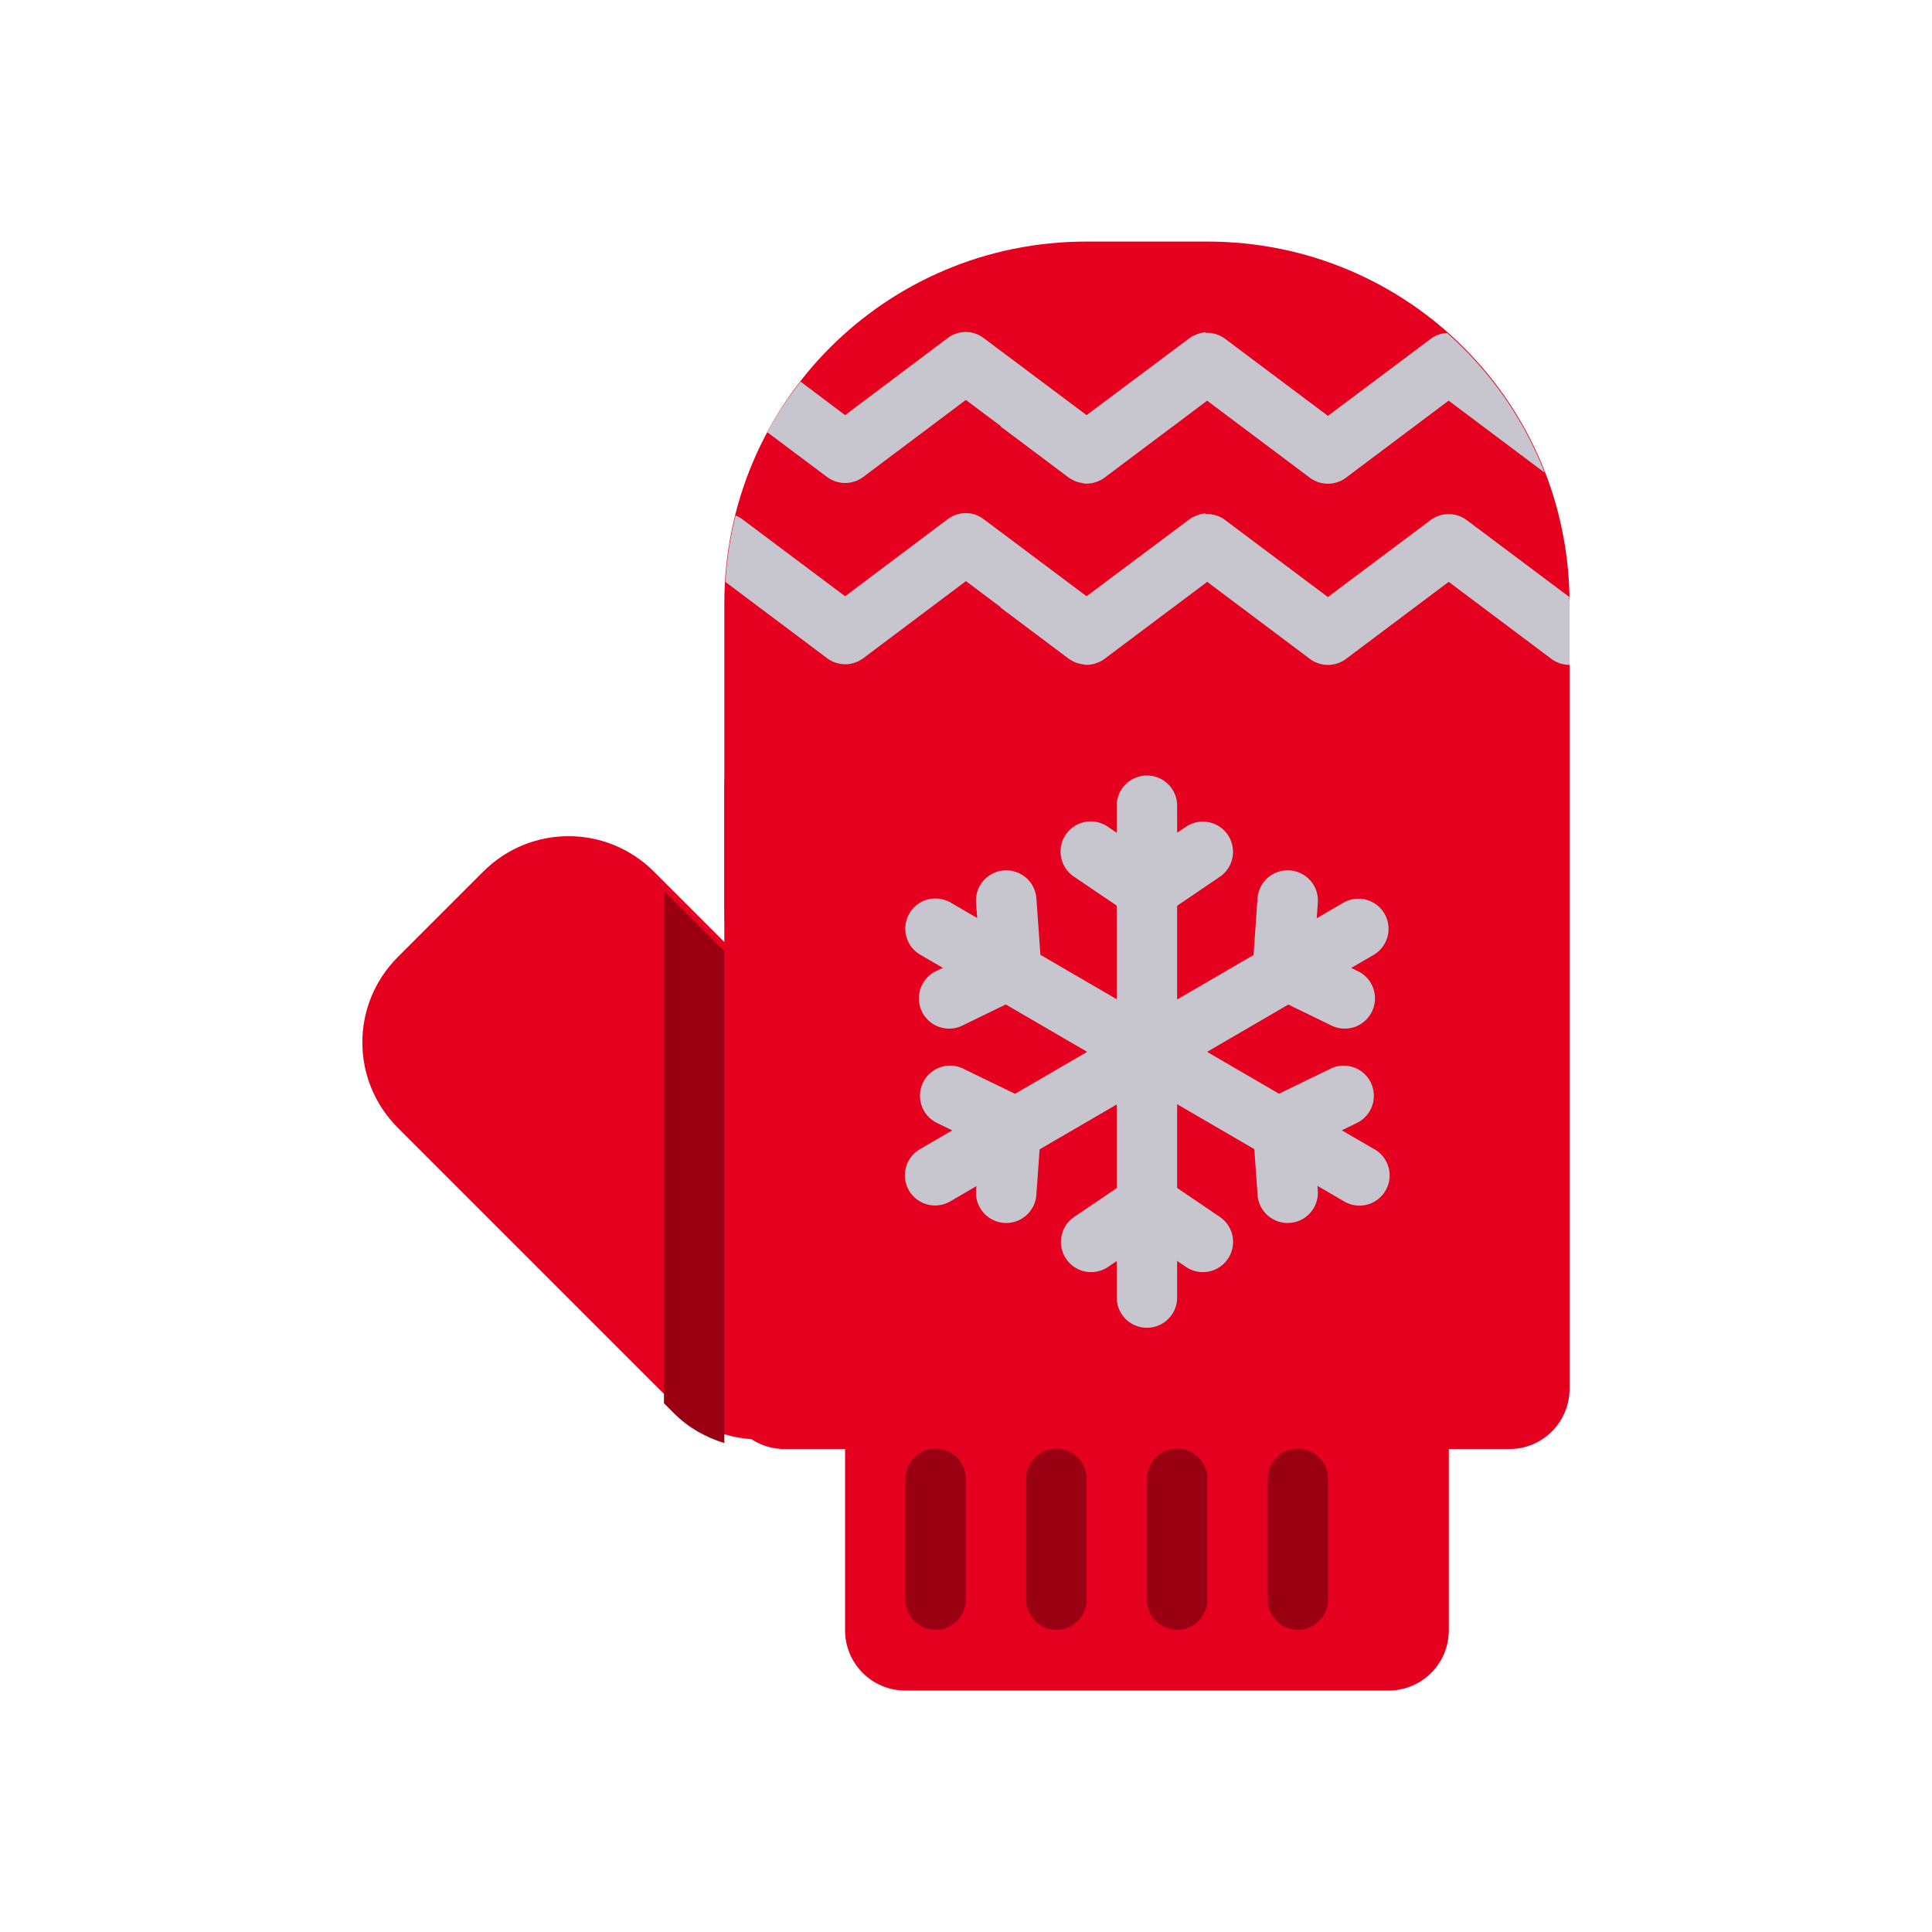 <?xml version="1.0" encoding="UTF-8" standalone="no"?>
<!-- Created with Inkscape (http://www.inkscape.org/) -->

<svg
   xmlns:dc="http://purl.org/dc/elements/1.1/"
   xmlns:cc="http://creativecommons.org/ns#"
   xmlns:rdf="http://www.w3.org/1999/02/22-rdf-syntax-ns#"
   xmlns:svg="http://www.w3.org/2000/svg"
   xmlns="http://www.w3.org/2000/svg"
   xmlns:sodipodi="http://sodipodi.sourceforge.net/DTD/sodipodi-0.dtd"
   xmlns:inkscape="http://www.inkscape.org/namespaces/inkscape"
   width="32"
   height="32"
   viewBox="0 0 32 32"
   id="svg4244"
   version="1.1"
   inkscape:version="0.91 r13725"
   sodipodi:docname="30.svg">
  <defs
     id="defs4246" />
  <sodipodi:namedview
     id="base"
     pagecolor="#ffffff"
     bordercolor="#666666"
     borderopacity="1.0"
     inkscape:pageopacity="0.0"
     inkscape:pageshadow="2"
     inkscape:zoom="11.313709"
     inkscape:cx="-3.2003289"
     inkscape:cy="6.2640831"
     inkscape:document-units="px"
     inkscape:current-layer="g4783"
     showgrid="true"
     units="px"
     inkscape:window-width="1366"
     inkscape:window-height="705"
     inkscape:window-x="-8"
     inkscape:window-y="-8"
     inkscape:window-maximized="1"
     inkscape:snap-bbox="true"
     inkscape:bbox-paths="true"
     inkscape:bbox-nodes="true"
     inkscape:snap-bbox-edge-midpoints="true"
     inkscape:snap-bbox-midpoints="true">
    <inkscape:grid
       type="xygrid"
       id="grid4252" />
  </sodipodi:namedview>
  <g
     inkscape:label="Layer 1"
     inkscape:groupmode="layer"
     id="layer1"
     transform="translate(0,-1020.362)">
    <g
       id="g4783"
       transform="translate(-4.259,-3.033)">
      <g
         id="g8933">
        <path
           id="rect5415"
           d="m 22.256,1027.396 2,0 c 3.324,0 6,2.676 6,6 l 0,5 c 0,3.324 -2.676,6 -6,6 l -2,0 c -3.324,0 -6,-2.676 -6,-6 l 0,-5 c 0,-3.324 2.676,-6 6,-6 z"
           style="fill:#e6001f;fill-opacity:1;stroke:none;stroke-width:1;stroke-linecap:round;stroke-linejoin:round;stroke-opacity:1" />
        <path
           id="rect5417"
           d="m 19.256,1046.396 8,0 c 0.554,0 1,0.446 1,1 l 0,3 c 0,0.554 -0.446,1 -1,1 l -8,0 c -0.554,0 -1,-0.446 -1,-1 l 0,-3 c 0,-0.554 0.446,-1 1,-1 z"
           style="fill:#e6001f;fill-opacity:1;stroke:none;stroke-width:1;stroke-linecap:round;stroke-linejoin:round;stroke-opacity:1" />
        <path
           id="rect5419"
           d="m 17.256,1035.396 12,0 c 0.554,0 1,0.446 1,1 l 0,10 c 0,0.554 -0.446,1 -1,1 l -12,0 c -0.554,0 -1,-0.446 -1,-1 l 0,-10 c 0,-0.554 0.446,-1 1,-1 z"
           style="fill:#e6001f;fill-opacity:1;stroke:none;stroke-width:1;stroke-linecap:round;stroke-linejoin:round;stroke-opacity:1" />
        <path
           id="rect5421"
           d="m 744.641,723.297 6.471,0 c 1.108,0 2,0.892 2,2 l 0,2 c 0,1.108 -0.892,2 -2,2 l -6.471,0 c -1.108,0 -2,-0.892 -2,-2 l 0,-2 c 0,-1.108 0.892,-2 2,-2 z"
           style="fill:#e6001f;fill-opacity:1;stroke:none;stroke-width:1;stroke-linecap:round;stroke-linejoin:round;stroke-opacity:1"
           transform="matrix(0.707,0.707,-0.707,0.707,0,0)" />
        <path
           inkscape:connector-curvature="0"
           id="path5423"
           d="m 19.748,1047.389 a 0.5,0.5 0 0 0 -0.492,0.506 l 0,1.994 a 0.5,0.5 0 1 0 1,0 l 0,-1.994 a 0.5,0.5 0 0 0 -0.508,-0.506 z"
           style="color:#000000;font-style:normal;font-variant:normal;font-weight:normal;font-stretch:normal;font-size:medium;line-height:normal;font-family:sans-serif;text-indent:0;text-align:start;text-decoration:none;text-decoration-line:none;text-decoration-style:solid;text-decoration-color:#000000;letter-spacing:normal;word-spacing:normal;text-transform:none;direction:ltr;block-progression:tb;writing-mode:lr-tb;baseline-shift:baseline;text-anchor:start;white-space:normal;clip-rule:nonzero;display:inline;overflow:visible;visibility:visible;opacity:1;isolation:auto;mix-blend-mode:normal;color-interpolation:sRGB;color-interpolation-filters:linearRGB;solid-color:#000000;solid-opacity:1;fill:#990012;fill-opacity:1;fill-rule:evenodd;stroke:none;stroke-width:1px;stroke-linecap:round;stroke-linejoin:round;stroke-miterlimit:4;stroke-dasharray:none;stroke-dashoffset:0;stroke-opacity:1;color-rendering:auto;image-rendering:auto;shape-rendering:auto;text-rendering:auto;enable-background:accumulate" />
        <path
           inkscape:connector-curvature="0"
           id="path5425"
           d="m 21.748,1047.389 a 0.5,0.5 0 0 0 -0.492,0.506 l 0,1.994 a 0.5,0.5 0 1 0 1,0 l 0,-1.994 a 0.5,0.5 0 0 0 -0.508,-0.506 z"
           style="color:#000000;font-style:normal;font-variant:normal;font-weight:normal;font-stretch:normal;font-size:medium;line-height:normal;font-family:sans-serif;text-indent:0;text-align:start;text-decoration:none;text-decoration-line:none;text-decoration-style:solid;text-decoration-color:#000000;letter-spacing:normal;word-spacing:normal;text-transform:none;direction:ltr;block-progression:tb;writing-mode:lr-tb;baseline-shift:baseline;text-anchor:start;white-space:normal;clip-rule:nonzero;display:inline;overflow:visible;visibility:visible;opacity:1;isolation:auto;mix-blend-mode:normal;color-interpolation:sRGB;color-interpolation-filters:linearRGB;solid-color:#000000;solid-opacity:1;fill:#990012;fill-opacity:1;fill-rule:evenodd;stroke:none;stroke-width:1px;stroke-linecap:round;stroke-linejoin:round;stroke-miterlimit:4;stroke-dasharray:none;stroke-dashoffset:0;stroke-opacity:1;color-rendering:auto;image-rendering:auto;shape-rendering:auto;text-rendering:auto;enable-background:accumulate" />
        <path
           inkscape:connector-curvature="0"
           id="path5427"
           d="m 23.748,1047.389 a 0.5,0.5 0 0 0 -0.492,0.506 l 0,1.994 a 0.5,0.5 0 1 0 1,0 l 0,-1.994 a 0.5,0.5 0 0 0 -0.508,-0.506 z"
           style="color:#000000;font-style:normal;font-variant:normal;font-weight:normal;font-stretch:normal;font-size:medium;line-height:normal;font-family:sans-serif;text-indent:0;text-align:start;text-decoration:none;text-decoration-line:none;text-decoration-style:solid;text-decoration-color:#000000;letter-spacing:normal;word-spacing:normal;text-transform:none;direction:ltr;block-progression:tb;writing-mode:lr-tb;baseline-shift:baseline;text-anchor:start;white-space:normal;clip-rule:nonzero;display:inline;overflow:visible;visibility:visible;opacity:1;isolation:auto;mix-blend-mode:normal;color-interpolation:sRGB;color-interpolation-filters:linearRGB;solid-color:#000000;solid-opacity:1;fill:#990012;fill-opacity:1;fill-rule:evenodd;stroke:none;stroke-width:1px;stroke-linecap:round;stroke-linejoin:round;stroke-miterlimit:4;stroke-dasharray:none;stroke-dashoffset:0;stroke-opacity:1;color-rendering:auto;image-rendering:auto;shape-rendering:auto;text-rendering:auto;enable-background:accumulate" />
        <path
           inkscape:connector-curvature="0"
           id="path5429"
           d="m 25.748,1047.389 a 0.5,0.5 0 0 0 -0.492,0.506 l 0,1.994 a 0.5,0.5 0 1 0 1,0 l 0,-1.994 a 0.5,0.5 0 0 0 -0.508,-0.506 z"
           style="color:#000000;font-style:normal;font-variant:normal;font-weight:normal;font-stretch:normal;font-size:medium;line-height:normal;font-family:sans-serif;text-indent:0;text-align:start;text-decoration:none;text-decoration-line:none;text-decoration-style:solid;text-decoration-color:#000000;letter-spacing:normal;word-spacing:normal;text-transform:none;direction:ltr;block-progression:tb;writing-mode:lr-tb;baseline-shift:baseline;text-anchor:start;white-space:normal;clip-rule:nonzero;display:inline;overflow:visible;visibility:visible;opacity:1;isolation:auto;mix-blend-mode:normal;color-interpolation:sRGB;color-interpolation-filters:linearRGB;solid-color:#000000;solid-opacity:1;fill:#990012;fill-opacity:1;fill-rule:evenodd;stroke:none;stroke-width:1px;stroke-linecap:round;stroke-linejoin:round;stroke-miterlimit:4;stroke-dasharray:none;stroke-dashoffset:0;stroke-opacity:1;color-rendering:auto;image-rendering:auto;shape-rendering:auto;text-rendering:auto;enable-background:accumulate" />
        <path
           inkscape:connector-curvature="0"
           id="path5229-0"
           d="m 23.248,1036.24 a 0.5,0.5 0 0 0 -0.492,0.508 l 0,8.139 a 0.5,0.5 0 1 0 1,0 l 0,-8.139 a 0.5,0.5 0 0 0 -0.508,-0.508 z"
           style="color:#000000;font-style:normal;font-variant:normal;font-weight:normal;font-stretch:normal;font-size:medium;line-height:normal;font-family:sans-serif;text-indent:0;text-align:start;text-decoration:none;text-decoration-line:none;text-decoration-style:solid;text-decoration-color:#000000;letter-spacing:normal;word-spacing:normal;text-transform:none;direction:ltr;block-progression:tb;writing-mode:lr-tb;baseline-shift:baseline;text-anchor:start;white-space:normal;clip-rule:nonzero;display:inline;overflow:visible;visibility:visible;opacity:1;isolation:auto;mix-blend-mode:normal;color-interpolation:sRGB;color-interpolation-filters:linearRGB;solid-color:#000000;solid-opacity:1;fill:#c7c6ce;fill-opacity:1;fill-rule:evenodd;stroke:none;stroke-width:1;stroke-linecap:round;stroke-linejoin:round;stroke-miterlimit:4;stroke-dasharray:none;stroke-dashoffset:0;stroke-opacity:1;color-rendering:auto;image-rendering:auto;shape-rendering:auto;text-rendering:auto;enable-background:accumulate" />
        <path
           inkscape:connector-curvature="0"
           id="path5231-9"
           d="m 22.33,1037 a 0.5,0.5 0 0 0 -0.279,0.918 l 0.926,0.627 a 0.5,0.5 0 0 0 0.561,0 l 0.924,-0.627 a 0.5,0.5 0 1 0 -0.561,-0.828 l -0.645,0.438 -0.645,-0.438 a 0.5,0.5 0 0 0 -0.281,-0.09 z"
           style="color:#000000;font-style:normal;font-variant:normal;font-weight:normal;font-stretch:normal;font-size:medium;line-height:normal;font-family:sans-serif;text-indent:0;text-align:start;text-decoration:none;text-decoration-line:none;text-decoration-style:solid;text-decoration-color:#000000;letter-spacing:normal;word-spacing:normal;text-transform:none;direction:ltr;block-progression:tb;writing-mode:lr-tb;baseline-shift:baseline;text-anchor:start;white-space:normal;clip-rule:nonzero;display:inline;overflow:visible;visibility:visible;opacity:1;isolation:auto;mix-blend-mode:normal;color-interpolation:sRGB;color-interpolation-filters:linearRGB;solid-color:#000000;solid-opacity:1;fill:#c7c6ce;fill-opacity:1;fill-rule:evenodd;stroke:none;stroke-width:1;stroke-linecap:round;stroke-linejoin:round;stroke-miterlimit:4;stroke-dasharray:none;stroke-dashoffset:0;stroke-opacity:1;color-rendering:auto;image-rendering:auto;shape-rendering:auto;text-rendering:auto;enable-background:accumulate" />
        <path
           inkscape:connector-curvature="0"
           id="path5233-0"
           d="m 23.254,1042.838 a 0.5,0.5 0 0 0 -0.277,0.086 l -0.926,0.627 a 0.5,0.5 0 1 0 0.561,0.828 l 0.645,-0.438 0.645,0.438 a 0.5,0.5 0 1 0 0.561,-0.828 l -0.924,-0.627 a 0.5,0.5 0 0 0 -0.283,-0.086 z"
           style="color:#000000;font-style:normal;font-variant:normal;font-weight:normal;font-stretch:normal;font-size:medium;line-height:normal;font-family:sans-serif;text-indent:0;text-align:start;text-decoration:none;text-decoration-line:none;text-decoration-style:solid;text-decoration-color:#000000;letter-spacing:normal;word-spacing:normal;text-transform:none;direction:ltr;block-progression:tb;writing-mode:lr-tb;baseline-shift:baseline;text-anchor:start;white-space:normal;clip-rule:nonzero;display:inline;overflow:visible;visibility:visible;opacity:1;isolation:auto;mix-blend-mode:normal;color-interpolation:sRGB;color-interpolation-filters:linearRGB;solid-color:#000000;solid-opacity:1;fill:#c7c6ce;fill-opacity:1;fill-rule:evenodd;stroke:none;stroke-width:1;stroke-linecap:round;stroke-linejoin:round;stroke-miterlimit:4;stroke-dasharray:none;stroke-dashoffset:0;stroke-opacity:1;color-rendering:auto;image-rendering:auto;shape-rendering:auto;text-rendering:auto;enable-background:accumulate" />
        <path
           inkscape:connector-curvature="0"
           id="path5235-9"
           d="M 26.771,1038.281 A 0.5,0.5 0 0 0 26.5,1038.353 l -6.99,4.068 a 0.5,0.5 0 1 0 0.504,0.863 l 6.988,-4.068 a 0.5,0.5 0 0 0 -0.23,-0.936 z"
           style="color:#000000;font-style:normal;font-variant:normal;font-weight:normal;font-stretch:normal;font-size:medium;line-height:normal;font-family:sans-serif;text-indent:0;text-align:start;text-decoration:none;text-decoration-line:none;text-decoration-style:solid;text-decoration-color:#000000;letter-spacing:normal;word-spacing:normal;text-transform:none;direction:ltr;block-progression:tb;writing-mode:lr-tb;baseline-shift:baseline;text-anchor:start;white-space:normal;clip-rule:nonzero;display:inline;overflow:visible;visibility:visible;opacity:1;isolation:auto;mix-blend-mode:normal;color-interpolation:sRGB;color-interpolation-filters:linearRGB;solid-color:#000000;solid-opacity:1;fill:#c7c6ce;fill-opacity:1;fill-rule:evenodd;stroke:none;stroke-width:1;stroke-linecap:round;stroke-linejoin:round;stroke-miterlimit:4;stroke-dasharray:none;stroke-dashoffset:0;stroke-opacity:1;color-rendering:auto;image-rendering:auto;shape-rendering:auto;text-rendering:auto;enable-background:accumulate" />
        <path
           inkscape:connector-curvature="0"
           id="path5237-2"
           d="m 19.727,1038.277 a 0.5,0.5 0 0 0 -0.217,0.936 L 26.5,1043.281 a 0.5,0.5 0 1 0 0.502,-0.863 l -6.988,-4.068 a 0.5,0.5 0 0 0 -0.287,-0.072 z"
           style="color:#000000;font-style:normal;font-variant:normal;font-weight:normal;font-stretch:normal;font-size:medium;line-height:normal;font-family:sans-serif;text-indent:0;text-align:start;text-decoration:none;text-decoration-line:none;text-decoration-style:solid;text-decoration-color:#000000;letter-spacing:normal;word-spacing:normal;text-transform:none;direction:ltr;block-progression:tb;writing-mode:lr-tb;baseline-shift:baseline;text-anchor:start;white-space:normal;clip-rule:nonzero;display:inline;overflow:visible;visibility:visible;opacity:1;isolation:auto;mix-blend-mode:normal;color-interpolation:sRGB;color-interpolation-filters:linearRGB;solid-color:#000000;solid-opacity:1;fill:#c7c6ce;fill-opacity:1;fill-rule:evenodd;stroke:none;stroke-width:1;stroke-linecap:round;stroke-linejoin:round;stroke-miterlimit:4;stroke-dasharray:none;stroke-dashoffset:0;stroke-opacity:1;color-rendering:auto;image-rendering:auto;shape-rendering:auto;text-rendering:auto;enable-background:accumulate" />
        <path
           inkscape:connector-curvature="0"
           id="path5239-1"
           d="m 25.566,1037.811 a 0.5,0.5 0 0 0 -0.479,0.471 l -0.078,1.115 a 0.5,0.5 0 0 0 0.279,0.486 l 1.004,0.488 a 0.501,0.501 0 1 0 0.438,-0.9 l -0.699,-0.34 0.055,-0.779 a 0.5,0.5 0 0 0 -0.52,-0.541 z"
           style="color:#000000;font-style:normal;font-variant:normal;font-weight:normal;font-stretch:normal;font-size:medium;line-height:normal;font-family:sans-serif;text-indent:0;text-align:start;text-decoration:none;text-decoration-line:none;text-decoration-style:solid;text-decoration-color:#000000;letter-spacing:normal;word-spacing:normal;text-transform:none;direction:ltr;block-progression:tb;writing-mode:lr-tb;baseline-shift:baseline;text-anchor:start;white-space:normal;clip-rule:nonzero;display:inline;overflow:visible;visibility:visible;opacity:1;isolation:auto;mix-blend-mode:normal;color-interpolation:sRGB;color-interpolation-filters:linearRGB;solid-color:#000000;solid-opacity:1;fill:#c7c6ce;fill-opacity:1;fill-rule:evenodd;stroke:none;stroke-width:1;stroke-linecap:round;stroke-linejoin:round;stroke-miterlimit:4;stroke-dasharray:none;stroke-dashoffset:0;stroke-opacity:1;color-rendering:auto;image-rendering:auto;shape-rendering:auto;text-rendering:auto;enable-background:accumulate" />
        <path
           inkscape:connector-curvature="0"
           id="path5241-6"
           d="m 19.977,1041.045 a 0.5,0.5 0 0 0 -0.195,0.951 l 0.701,0.342 -0.057,0.777 a 0.5,0.5 0 1 0 0.998,0.072 l 0.08,-1.115 a 0.5,0.5 0 0 0 -0.281,-0.486 l -1.004,-0.488 a 0.5,0.5 0 0 0 -0.242,-0.053 z"
           style="color:#000000;font-style:normal;font-variant:normal;font-weight:normal;font-stretch:normal;font-size:medium;line-height:normal;font-family:sans-serif;text-indent:0;text-align:start;text-decoration:none;text-decoration-line:none;text-decoration-style:solid;text-decoration-color:#000000;letter-spacing:normal;word-spacing:normal;text-transform:none;direction:ltr;block-progression:tb;writing-mode:lr-tb;baseline-shift:baseline;text-anchor:start;white-space:normal;clip-rule:nonzero;display:inline;overflow:visible;visibility:visible;opacity:1;isolation:auto;mix-blend-mode:normal;color-interpolation:sRGB;color-interpolation-filters:linearRGB;solid-color:#000000;solid-opacity:1;fill:#c7c6ce;fill-opacity:1;fill-rule:evenodd;stroke:none;stroke-width:1;stroke-linecap:round;stroke-linejoin:round;stroke-miterlimit:4;stroke-dasharray:none;stroke-dashoffset:0;stroke-opacity:1;color-rendering:auto;image-rendering:auto;shape-rendering:auto;text-rendering:auto;enable-background:accumulate" />
        <path
           inkscape:connector-curvature="0"
           id="path5243-2"
           d="m 26.52,1041.045 a 0.5,0.5 0 0 0 -0.227,0.053 l -1.004,0.488 a 0.5,0.5 0 0 0 -0.279,0.486 l 0.078,1.115 a 0.5,0.5 0 1 0 0.998,-0.072 l -0.055,-0.777 0.699,-0.342 a 0.5,0.5 0 0 0 -0.211,-0.951 z"
           style="color:#000000;font-style:normal;font-variant:normal;font-weight:normal;font-stretch:normal;font-size:medium;line-height:normal;font-family:sans-serif;text-indent:0;text-align:start;text-decoration:none;text-decoration-line:none;text-decoration-style:solid;text-decoration-color:#000000;letter-spacing:normal;word-spacing:normal;text-transform:none;direction:ltr;block-progression:tb;writing-mode:lr-tb;baseline-shift:baseline;text-anchor:start;white-space:normal;clip-rule:nonzero;display:inline;overflow:visible;visibility:visible;opacity:1;isolation:auto;mix-blend-mode:normal;color-interpolation:sRGB;color-interpolation-filters:linearRGB;solid-color:#000000;solid-opacity:1;fill:#c7c6ce;fill-opacity:1;fill-rule:evenodd;stroke:none;stroke-width:1;stroke-linecap:round;stroke-linejoin:round;stroke-miterlimit:4;stroke-dasharray:none;stroke-dashoffset:0;stroke-opacity:1;color-rendering:auto;image-rendering:auto;shape-rendering:auto;text-rendering:auto;enable-background:accumulate" />
        <path
           inkscape:connector-curvature="0"
           id="path5245-8"
           d="m 20.932,1037.811 a 0.5,0.5 0 0 0 -0.506,0.541 l 0.057,0.779 -0.701,0.34 a 0.501,0.501 0 1 0 0.438,0.9 l 1.004,-0.488 a 0.5,0.5 0 0 0 0.281,-0.486 l -0.08,-1.115 a 0.5,0.5 0 0 0 -0.492,-0.471 z"
           style="color:#000000;font-style:normal;font-variant:normal;font-weight:normal;font-stretch:normal;font-size:medium;line-height:normal;font-family:sans-serif;text-indent:0;text-align:start;text-decoration:none;text-decoration-line:none;text-decoration-style:solid;text-decoration-color:#000000;letter-spacing:normal;word-spacing:normal;text-transform:none;direction:ltr;block-progression:tb;writing-mode:lr-tb;baseline-shift:baseline;text-anchor:start;white-space:normal;clip-rule:nonzero;display:inline;overflow:visible;visibility:visible;opacity:1;isolation:auto;mix-blend-mode:normal;color-interpolation:sRGB;color-interpolation-filters:linearRGB;solid-color:#000000;solid-opacity:1;fill:#c7c6ce;fill-opacity:1;fill-rule:evenodd;stroke:none;stroke-width:1;stroke-linecap:round;stroke-linejoin:round;stroke-miterlimit:4;stroke-dasharray:none;stroke-dashoffset:0;stroke-opacity:1;color-rendering:auto;image-rendering:auto;shape-rendering:auto;text-rendering:auto;enable-background:accumulate" />
        <path
           id="path5489-3"
           d="m 24.227,1028.896 a 0.5,0.5 0 0 0 -0.057,0.01 0.5,0.5 0 0 0 -0.135,0.049 0.5,0.5 0 0 0 -0.01,0 0.5,0.5 0 0 0 -0.039,0.023 0.5,0.5 0 0 0 -0.033,0.024 l -1.697,1.269 -1.699,-1.273 a 0.5,0.5 0 0 0 -0.002,0 0.5,0.5 0 0 0 -0.039,-0.029 0.5,0.5 0 0 0 -0.002,0 0.5,0.5 0 0 0 -0.023,-0.014 0.5,0.5 0 0 0 -0.021,-0.012 0.5,0.5 0 0 0 -0.043,-0.018 0.5,0.5 0 0 0 -0.08,-0.023 0.5,0.5 0 0 0 -0.391,0.092 l -1.699,1.277 -0.738,-0.555 c -0.205,0.264 -0.392,0.541 -0.551,0.838 l 0.988,0.74 a 0.5,0.5 0 0 0 0.602,0 l 1.699,-1.275 0.576,0.432 a 6,6 0 0 0 0.002,0.01 l 1.117,0.838 a 0.5,0.5 0 0 0 0.043,0.029 0.5,0.5 0 0 0 0.002,0 0.5,0.5 0 0 0 0.088,0.043 0.5,0.5 0 0 0 0.002,0 0.5,0.5 0 0 0 0.045,0.014 0.5,0.5 0 0 0 0.004,0 0.5,0.5 0 0 0 0.045,0.01 0.5,0.5 0 0 0 0.004,0 0.5,0.5 0 0 0 0.047,0.01 0.5,0.5 0 0 0 0.002,0 0.5,0.5 0 0 0 0.193,-0.031 0.5,0.5 0 0 0 0.047,-0.02 0.5,0.5 0 0 0 0.002,0 0.5,0.5 0 0 0 0.082,-0.051 l 1.119,-0.84 a 6,6 0 0 0 0.002,0 l 0.574,-0.432 1.699,1.275 a 0.5,0.5 0 0 0 0.602,0 l 1.699,-1.275 1.59,1.193 c -0.35,-0.898 -0.908,-1.688 -1.617,-2.314 a 0.5,0.5 0 0 0 -0.273,0.1 l -1.699,1.273 -1.699,-1.273 a 0.5,0.5 0 0 0 -0.326,-0.102 z m 0,3 a 0.5,0.5 0 0 0 -0.057,0.01 0.5,0.5 0 0 0 -0.135,0.049 0.5,0.5 0 0 0 -0.01,0 0.5,0.5 0 0 0 -0.039,0.023 0.5,0.5 0 0 0 -0.033,0.024 l -1.697,1.269 -1.699,-1.273 a 0.5,0.5 0 0 0 -0.002,0 0.5,0.5 0 0 0 -0.039,-0.029 0.5,0.5 0 0 0 -0.002,0 0.5,0.5 0 0 0 -0.023,-0.014 0.5,0.5 0 0 0 -0.021,-0.012 0.5,0.5 0 0 0 -0.043,-0.018 0.5,0.5 0 0 0 -0.08,-0.023 0.5,0.5 0 0 0 -0.391,0.092 l -1.699,1.277 -1.699,-1.273 a 0.5,0.5 0 0 0 -0.115,-0.064 c -0.089,0.355 -0.146,0.722 -0.168,1.1 l 1.682,1.262 a 0.5,0.5 0 0 0 0.602,0 l 1.699,-1.276 0.576,0.432 a 6,6 0 0 0 0.002,0.01 l 1.117,0.838 a 0.5,0.5 0 0 0 0.043,0.029 0.5,0.5 0 0 0 0.002,0 0.5,0.5 0 0 0 0.088,0.043 0.5,0.5 0 0 0 0.002,0 0.5,0.5 0 0 0 0.045,0.014 0.5,0.5 0 0 0 0.004,0 0.5,0.5 0 0 0 0.045,0.01 0.5,0.5 0 0 0 0.004,0 0.5,0.5 0 0 0 0.047,0.01 0.5,0.5 0 0 0 0.002,0 0.5,0.5 0 0 0 0.193,-0.031 0.5,0.5 0 0 0 0.047,-0.02 0.5,0.5 0 0 0 0.002,0 0.5,0.5 0 0 0 0.082,-0.051 l 1.119,-0.84 a 6,6 0 0 0 0.002,0 l 0.574,-0.432 1.699,1.275 a 0.5,0.5 0 0 0 0.602,0 l 1.699,-1.275 1.699,1.275 a 0.5,0.5 0 0 0 0.304,0.1 l 0,-0.998 c 0,-0.043 -0.005,-0.084 -0.006,-0.127 l -1.697,-1.271 a 0.5,0.5 0 0 0 -0.602,0 l -1.699,1.273 -1.699,-1.273 a 0.5,0.5 0 0 0 -0.326,-0.102 z"
           style="color:#000000;font-style:normal;font-variant:normal;font-weight:normal;font-stretch:normal;font-size:medium;line-height:normal;font-family:sans-serif;text-indent:0;text-align:start;text-decoration:none;text-decoration-line:none;text-decoration-style:solid;text-decoration-color:#000000;letter-spacing:normal;word-spacing:normal;text-transform:none;direction:ltr;block-progression:tb;writing-mode:lr-tb;baseline-shift:baseline;text-anchor:start;white-space:normal;clip-rule:nonzero;display:inline;overflow:visible;visibility:visible;opacity:1;isolation:auto;mix-blend-mode:normal;color-interpolation:sRGB;color-interpolation-filters:linearRGB;solid-color:#000000;solid-opacity:1;fill:#c7c6ce;fill-opacity:1;fill-rule:evenodd;stroke:none;stroke-width:1px;stroke-linecap:round;stroke-linejoin:round;stroke-miterlimit:4;stroke-dasharray:none;stroke-dashoffset:0;stroke-opacity:1;color-rendering:auto;image-rendering:auto;shape-rendering:auto;text-rendering:auto;enable-background:accumulate"
           inkscape:connector-curvature="0" />
        <path
           id="rect5657"
           d="m 15.256,1038.153 0,8.484 0.17,0.17 c 0.24,0.24 0.528,0.397 0.83,0.49 l 0,-8.145 -1,-1 z"
           style="fill:#990012;fill-opacity:1;stroke:none;stroke-width:1;stroke-linecap:round;stroke-linejoin:round;stroke-opacity:1"
           inkscape:connector-curvature="0" />
      </g>
    </g>
  </g>
</svg>
